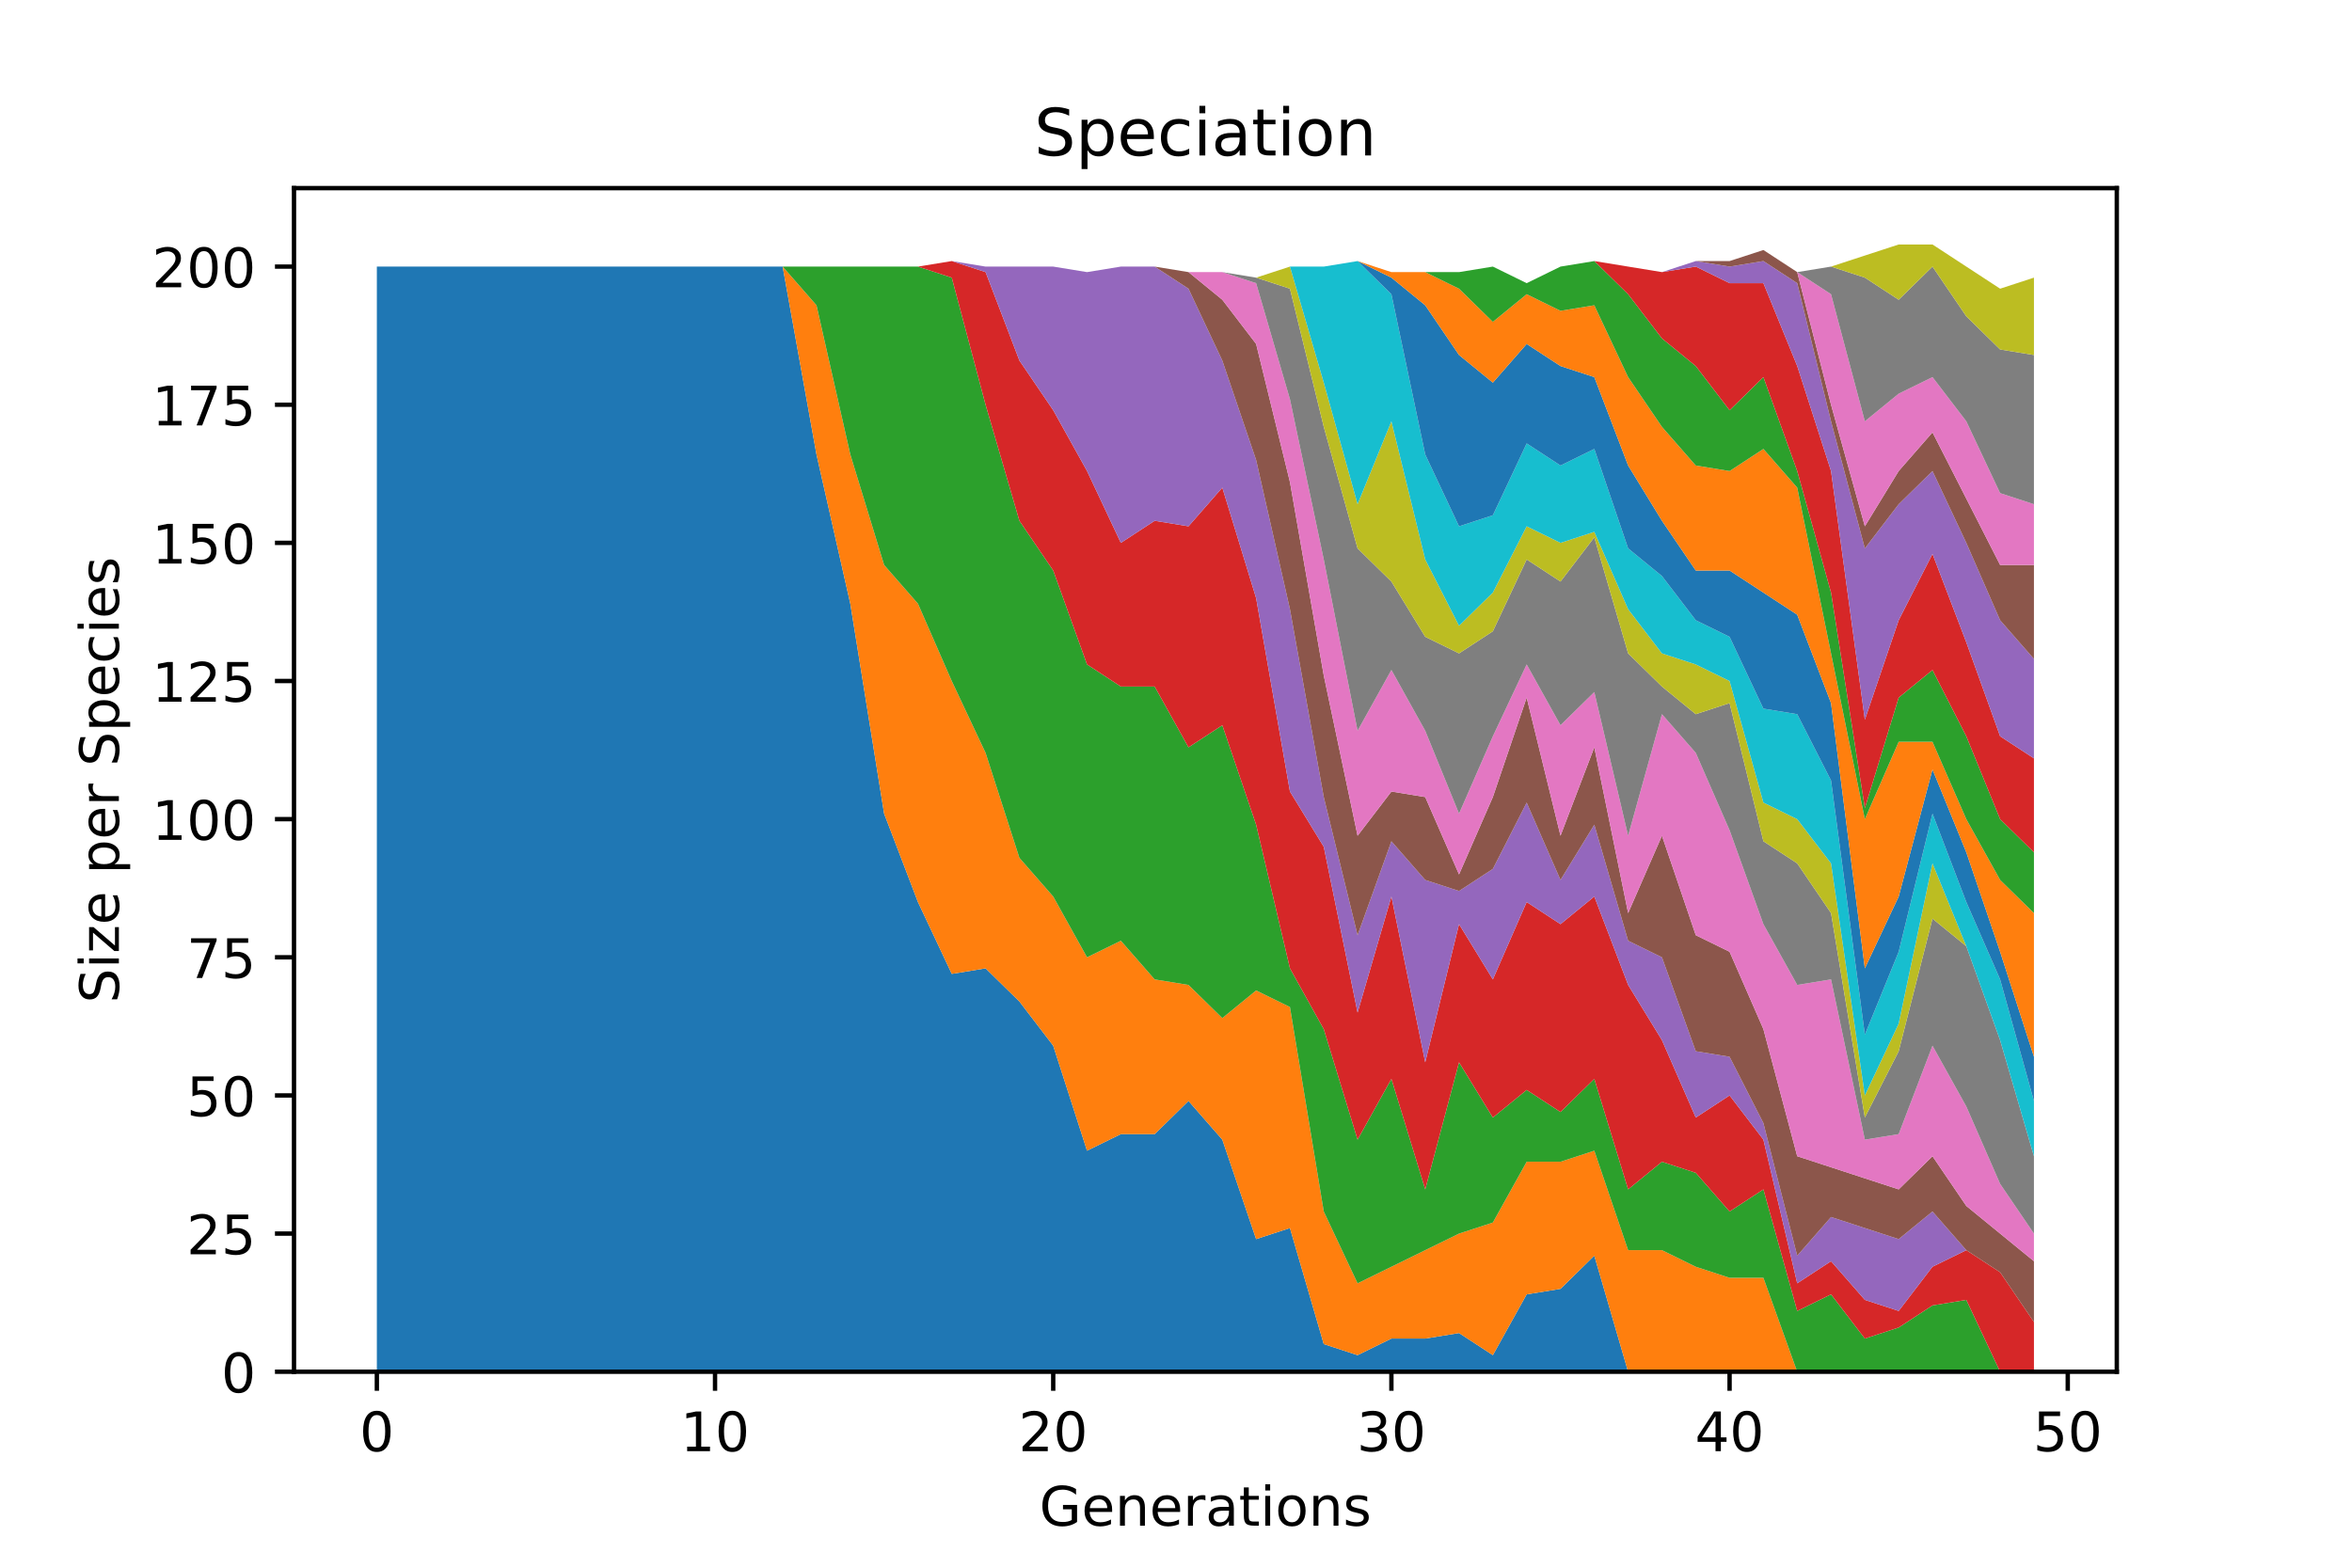 <?xml version="1.0" encoding="utf-8" standalone="no"?>
<!DOCTYPE svg PUBLIC "-//W3C//DTD SVG 1.1//EN"
  "http://www.w3.org/Graphics/SVG/1.1/DTD/svg11.dtd">
<!-- Created with matplotlib (https://matplotlib.org/) -->
<svg height="288pt" version="1.1" viewBox="0 0 432 288" width="432pt" xmlns="http://www.w3.org/2000/svg" xmlns:xlink="http://www.w3.org/1999/xlink">
 <defs>
  <style type="text/css">
*{stroke-linecap:butt;stroke-linejoin:round;}
  </style>
 </defs>
 <g id="figure_1">
  <g id="patch_1">
   <path d="M 0 288 
L 432 288 
L 432 0 
L 0 0 
z
" style="fill:#ffffff;"/>
  </g>
  <g id="axes_1">
   <g id="patch_2">
    <path d="M 54 252 
L 388.8 252 
L 388.8 34.56 
L 54 34.56 
z
" style="fill:#ffffff;"/>
   </g>
   <g id="PolyCollection_1">
    <path clip-path="url(#pe4df9d24e4)" d="M 69.218 48.975 
L 69.218 252 
L 75.43 252 
L 81.641 252 
L 87.853 252 
L 94.064 252 
L 100.276 252 
L 106.487 252 
L 112.699 252 
L 118.91 252 
L 125.122 252 
L 131.333 252 
L 137.545 252 
L 143.756 252 
L 149.968 252 
L 156.179 252 
L 162.391 252 
L 168.602 252 
L 174.814 252 
L 181.025 252 
L 187.237 252 
L 193.448 252 
L 199.66 252 
L 205.871 252 
L 212.083 252 
L 218.294 252 
L 224.506 252 
L 230.717 252 
L 236.929 252 
L 243.14 252 
L 249.352 252 
L 255.563 252 
L 261.775 252 
L 267.986 252 
L 274.198 252 
L 280.409 252 
L 286.621 252 
L 292.832 252 
L 299.044 252 
L 305.255 252 
L 311.467 252 
L 317.678 252 
L 323.89 252 
L 330.101 252 
L 336.313 252 
L 342.524 252 
L 348.736 252 
L 354.947 252 
L 361.159 252 
L 367.37 252 
L 373.582 252 
L 373.582 252 
L 373.582 252 
L 367.37 252 
L 361.159 252 
L 354.947 252 
L 348.736 252 
L 342.524 252 
L 336.313 252 
L 330.101 252 
L 323.89 252 
L 317.678 252 
L 311.467 252 
L 305.255 252 
L 299.044 252 
L 292.832 230.682 
L 286.621 236.773 
L 280.409 237.788 
L 274.198 248.955 
L 267.986 244.894 
L 261.775 245.909 
L 255.563 245.909 
L 249.352 248.955 
L 243.14 246.924 
L 236.929 225.607 
L 230.717 227.637 
L 224.506 209.365 
L 218.294 202.259 
L 212.083 208.35 
L 205.871 208.35 
L 199.66 211.395 
L 193.448 192.108 
L 187.237 183.987 
L 181.025 177.896 
L 174.814 178.911 
L 168.602 165.714 
L 162.391 149.472 
L 156.179 110.897 
L 149.968 83.489 
L 143.756 48.975 
L 137.545 48.975 
L 131.333 48.975 
L 125.122 48.975 
L 118.91 48.975 
L 112.699 48.975 
L 106.487 48.975 
L 100.276 48.975 
L 94.064 48.975 
L 87.853 48.975 
L 81.641 48.975 
L 75.43 48.975 
L 69.218 48.975 
z
" style="fill:#1f77b4;"/>
   </g>
   <g id="PolyCollection_2">
    <path clip-path="url(#pe4df9d24e4)" d="M 69.218 48.975 
L 69.218 48.975 
L 75.43 48.975 
L 81.641 48.975 
L 87.853 48.975 
L 94.064 48.975 
L 100.276 48.975 
L 106.487 48.975 
L 112.699 48.975 
L 118.91 48.975 
L 125.122 48.975 
L 131.333 48.975 
L 137.545 48.975 
L 143.756 48.975 
L 149.968 83.489 
L 156.179 110.897 
L 162.391 149.472 
L 168.602 165.714 
L 174.814 178.911 
L 181.025 177.896 
L 187.237 183.987 
L 193.448 192.108 
L 199.66 211.395 
L 205.871 208.35 
L 212.083 208.35 
L 218.294 202.259 
L 224.506 209.365 
L 230.717 227.637 
L 236.929 225.607 
L 243.14 246.924 
L 249.352 248.955 
L 255.563 245.909 
L 261.775 245.909 
L 267.986 244.894 
L 274.198 248.955 
L 280.409 237.788 
L 286.621 236.773 
L 292.832 230.682 
L 299.044 252 
L 305.255 252 
L 311.467 252 
L 317.678 252 
L 323.89 252 
L 330.101 252 
L 336.313 252 
L 342.524 252 
L 348.736 252 
L 354.947 252 
L 361.159 252 
L 367.37 252 
L 373.582 252 
L 373.582 252 
L 373.582 252 
L 367.37 252 
L 361.159 252 
L 354.947 252 
L 348.736 252 
L 342.524 252 
L 336.313 252 
L 330.101 252 
L 323.89 234.743 
L 317.678 234.743 
L 311.467 232.713 
L 305.255 229.667 
L 299.044 229.667 
L 292.832 211.395 
L 286.621 213.425 
L 280.409 213.425 
L 274.198 224.592 
L 267.986 226.622 
L 261.775 229.667 
L 255.563 232.713 
L 249.352 235.758 
L 243.14 222.561 
L 236.929 185.002 
L 230.717 181.956 
L 224.506 187.032 
L 218.294 180.941 
L 212.083 179.926 
L 205.871 172.82 
L 199.66 175.866 
L 193.448 164.699 
L 187.237 157.593 
L 181.025 138.306 
L 174.814 125.109 
L 168.602 110.897 
L 162.391 103.792 
L 156.179 83.489 
L 149.968 56.081 
L 143.756 48.975 
L 137.545 48.975 
L 131.333 48.975 
L 125.122 48.975 
L 118.91 48.975 
L 112.699 48.975 
L 106.487 48.975 
L 100.276 48.975 
L 94.064 48.975 
L 87.853 48.975 
L 81.641 48.975 
L 75.43 48.975 
L 69.218 48.975 
z
" style="fill:#ff7f0e;"/>
   </g>
   <g id="PolyCollection_3">
    <path clip-path="url(#pe4df9d24e4)" d="M 69.218 48.975 
L 69.218 48.975 
L 75.43 48.975 
L 81.641 48.975 
L 87.853 48.975 
L 94.064 48.975 
L 100.276 48.975 
L 106.487 48.975 
L 112.699 48.975 
L 118.91 48.975 
L 125.122 48.975 
L 131.333 48.975 
L 137.545 48.975 
L 143.756 48.975 
L 149.968 56.081 
L 156.179 83.489 
L 162.391 103.792 
L 168.602 110.897 
L 174.814 125.109 
L 181.025 138.306 
L 187.237 157.593 
L 193.448 164.699 
L 199.66 175.866 
L 205.871 172.82 
L 212.083 179.926 
L 218.294 180.941 
L 224.506 187.032 
L 230.717 181.956 
L 236.929 185.002 
L 243.14 222.561 
L 249.352 235.758 
L 255.563 232.713 
L 261.775 229.667 
L 267.986 226.622 
L 274.198 224.592 
L 280.409 213.425 
L 286.621 213.425 
L 292.832 211.395 
L 299.044 229.667 
L 305.255 229.667 
L 311.467 232.713 
L 317.678 234.743 
L 323.89 234.743 
L 330.101 252 
L 336.313 252 
L 342.524 252 
L 348.736 252 
L 354.947 252 
L 361.159 252 
L 367.37 252 
L 373.582 252 
L 373.582 252 
L 373.582 252 
L 367.37 252 
L 361.159 238.803 
L 354.947 239.818 
L 348.736 243.879 
L 342.524 245.909 
L 336.313 237.788 
L 330.101 240.834 
L 323.89 218.501 
L 317.678 222.561 
L 311.467 215.455 
L 305.255 213.425 
L 299.044 218.501 
L 292.832 198.198 
L 286.621 204.289 
L 280.409 200.229 
L 274.198 205.304 
L 267.986 195.153 
L 261.775 218.501 
L 255.563 198.198 
L 249.352 209.365 
L 243.14 189.062 
L 236.929 177.896 
L 230.717 151.503 
L 224.506 133.23 
L 218.294 137.291 
L 212.083 126.124 
L 205.871 126.124 
L 199.66 122.064 
L 193.448 104.807 
L 187.237 95.671 
L 181.025 74.353 
L 174.814 51.005 
L 168.602 48.975 
L 162.391 48.975 
L 156.179 48.975 
L 149.968 48.975 
L 143.756 48.975 
L 137.545 48.975 
L 131.333 48.975 
L 125.122 48.975 
L 118.91 48.975 
L 112.699 48.975 
L 106.487 48.975 
L 100.276 48.975 
L 94.064 48.975 
L 87.853 48.975 
L 81.641 48.975 
L 75.43 48.975 
L 69.218 48.975 
z
" style="fill:#2ca02c;"/>
   </g>
   <g id="PolyCollection_4">
    <path clip-path="url(#pe4df9d24e4)" d="M 69.218 48.975 
L 69.218 48.975 
L 75.43 48.975 
L 81.641 48.975 
L 87.853 48.975 
L 94.064 48.975 
L 100.276 48.975 
L 106.487 48.975 
L 112.699 48.975 
L 118.91 48.975 
L 125.122 48.975 
L 131.333 48.975 
L 137.545 48.975 
L 143.756 48.975 
L 149.968 48.975 
L 156.179 48.975 
L 162.391 48.975 
L 168.602 48.975 
L 174.814 51.005 
L 181.025 74.353 
L 187.237 95.671 
L 193.448 104.807 
L 199.66 122.064 
L 205.871 126.124 
L 212.083 126.124 
L 218.294 137.291 
L 224.506 133.23 
L 230.717 151.503 
L 236.929 177.896 
L 243.14 189.062 
L 249.352 209.365 
L 255.563 198.198 
L 261.775 218.501 
L 267.986 195.153 
L 274.198 205.304 
L 280.409 200.229 
L 286.621 204.289 
L 292.832 198.198 
L 299.044 218.501 
L 305.255 213.425 
L 311.467 215.455 
L 317.678 222.561 
L 323.89 218.501 
L 330.101 240.834 
L 336.313 237.788 
L 342.524 245.909 
L 348.736 243.879 
L 354.947 239.818 
L 361.159 238.803 
L 367.37 252 
L 373.582 252 
L 373.582 242.864 
L 373.582 242.864 
L 367.37 233.728 
L 361.159 229.667 
L 354.947 232.713 
L 348.736 240.834 
L 342.524 238.803 
L 336.313 231.697 
L 330.101 235.758 
L 323.89 209.365 
L 317.678 201.244 
L 311.467 205.304 
L 305.255 191.092 
L 299.044 180.941 
L 292.832 164.699 
L 286.621 169.775 
L 280.409 165.714 
L 274.198 179.926 
L 267.986 169.775 
L 261.775 195.153 
L 255.563 164.699 
L 249.352 186.017 
L 243.14 155.563 
L 236.929 145.412 
L 230.717 109.882 
L 224.506 89.58 
L 218.294 96.686 
L 212.083 95.671 
L 205.871 99.731 
L 199.66 86.534 
L 193.448 75.368 
L 187.237 66.232 
L 181.025 49.99 
L 174.814 47.96 
L 168.602 48.975 
L 162.391 48.975 
L 156.179 48.975 
L 149.968 48.975 
L 143.756 48.975 
L 137.545 48.975 
L 131.333 48.975 
L 125.122 48.975 
L 118.91 48.975 
L 112.699 48.975 
L 106.487 48.975 
L 100.276 48.975 
L 94.064 48.975 
L 87.853 48.975 
L 81.641 48.975 
L 75.43 48.975 
L 69.218 48.975 
z
" style="fill:#d62728;"/>
   </g>
   <g id="PolyCollection_5">
    <path clip-path="url(#pe4df9d24e4)" d="M 69.218 48.975 
L 69.218 48.975 
L 75.43 48.975 
L 81.641 48.975 
L 87.853 48.975 
L 94.064 48.975 
L 100.276 48.975 
L 106.487 48.975 
L 112.699 48.975 
L 118.91 48.975 
L 125.122 48.975 
L 131.333 48.975 
L 137.545 48.975 
L 143.756 48.975 
L 149.968 48.975 
L 156.179 48.975 
L 162.391 48.975 
L 168.602 48.975 
L 174.814 47.96 
L 181.025 49.99 
L 187.237 66.232 
L 193.448 75.368 
L 199.66 86.534 
L 205.871 99.731 
L 212.083 95.671 
L 218.294 96.686 
L 224.506 89.58 
L 230.717 109.882 
L 236.929 145.412 
L 243.14 155.563 
L 249.352 186.017 
L 255.563 164.699 
L 261.775 195.153 
L 267.986 169.775 
L 274.198 179.926 
L 280.409 165.714 
L 286.621 169.775 
L 292.832 164.699 
L 299.044 180.941 
L 305.255 191.092 
L 311.467 205.304 
L 317.678 201.244 
L 323.89 209.365 
L 330.101 235.758 
L 336.313 231.697 
L 342.524 238.803 
L 348.736 240.834 
L 354.947 232.713 
L 361.159 229.667 
L 367.37 233.728 
L 373.582 242.864 
L 373.582 242.864 
L 373.582 242.864 
L 367.37 233.728 
L 361.159 229.667 
L 354.947 222.561 
L 348.736 227.637 
L 342.524 225.607 
L 336.313 223.576 
L 330.101 230.682 
L 323.89 206.319 
L 317.678 194.138 
L 311.467 193.123 
L 305.255 175.866 
L 299.044 172.82 
L 292.832 151.503 
L 286.621 161.654 
L 280.409 147.442 
L 274.198 159.624 
L 267.986 163.684 
L 261.775 161.654 
L 255.563 154.548 
L 249.352 171.805 
L 243.14 146.427 
L 236.929 111.913 
L 230.717 84.504 
L 224.506 66.232 
L 218.294 53.035 
L 212.083 48.975 
L 205.871 48.975 
L 199.66 49.99 
L 193.448 48.975 
L 187.237 48.975 
L 181.025 48.975 
L 174.814 47.96 
L 168.602 48.975 
L 162.391 48.975 
L 156.179 48.975 
L 149.968 48.975 
L 143.756 48.975 
L 137.545 48.975 
L 131.333 48.975 
L 125.122 48.975 
L 118.91 48.975 
L 112.699 48.975 
L 106.487 48.975 
L 100.276 48.975 
L 94.064 48.975 
L 87.853 48.975 
L 81.641 48.975 
L 75.43 48.975 
L 69.218 48.975 
z
" style="fill:#9467bd;"/>
   </g>
   <g id="PolyCollection_6">
    <path clip-path="url(#pe4df9d24e4)" d="M 69.218 48.975 
L 69.218 48.975 
L 75.43 48.975 
L 81.641 48.975 
L 87.853 48.975 
L 94.064 48.975 
L 100.276 48.975 
L 106.487 48.975 
L 112.699 48.975 
L 118.91 48.975 
L 125.122 48.975 
L 131.333 48.975 
L 137.545 48.975 
L 143.756 48.975 
L 149.968 48.975 
L 156.179 48.975 
L 162.391 48.975 
L 168.602 48.975 
L 174.814 47.96 
L 181.025 48.975 
L 187.237 48.975 
L 193.448 48.975 
L 199.66 49.99 
L 205.871 48.975 
L 212.083 48.975 
L 218.294 53.035 
L 224.506 66.232 
L 230.717 84.504 
L 236.929 111.913 
L 243.14 146.427 
L 249.352 171.805 
L 255.563 154.548 
L 261.775 161.654 
L 267.986 163.684 
L 274.198 159.624 
L 280.409 147.442 
L 286.621 161.654 
L 292.832 151.503 
L 299.044 172.82 
L 305.255 175.866 
L 311.467 193.123 
L 317.678 194.138 
L 323.89 206.319 
L 330.101 230.682 
L 336.313 223.576 
L 342.524 225.607 
L 348.736 227.637 
L 354.947 222.561 
L 361.159 229.667 
L 367.37 233.728 
L 373.582 242.864 
L 373.582 231.697 
L 373.582 231.697 
L 367.37 226.622 
L 361.159 221.546 
L 354.947 212.41 
L 348.736 218.501 
L 342.524 216.471 
L 336.313 214.44 
L 330.101 212.41 
L 323.89 189.062 
L 317.678 174.85 
L 311.467 171.805 
L 305.255 153.533 
L 299.044 167.745 
L 292.832 137.291 
L 286.621 153.533 
L 280.409 128.155 
L 274.198 146.427 
L 267.986 160.639 
L 261.775 146.427 
L 255.563 145.412 
L 249.352 153.533 
L 243.14 124.094 
L 236.929 88.565 
L 230.717 63.187 
L 224.506 55.066 
L 218.294 49.99 
L 212.083 48.975 
L 205.871 48.975 
L 199.66 49.99 
L 193.448 48.975 
L 187.237 48.975 
L 181.025 48.975 
L 174.814 47.96 
L 168.602 48.975 
L 162.391 48.975 
L 156.179 48.975 
L 149.968 48.975 
L 143.756 48.975 
L 137.545 48.975 
L 131.333 48.975 
L 125.122 48.975 
L 118.91 48.975 
L 112.699 48.975 
L 106.487 48.975 
L 100.276 48.975 
L 94.064 48.975 
L 87.853 48.975 
L 81.641 48.975 
L 75.43 48.975 
L 69.218 48.975 
z
" style="fill:#8c564b;"/>
   </g>
   <g id="PolyCollection_7">
    <path clip-path="url(#pe4df9d24e4)" d="M 69.218 48.975 
L 69.218 48.975 
L 75.43 48.975 
L 81.641 48.975 
L 87.853 48.975 
L 94.064 48.975 
L 100.276 48.975 
L 106.487 48.975 
L 112.699 48.975 
L 118.91 48.975 
L 125.122 48.975 
L 131.333 48.975 
L 137.545 48.975 
L 143.756 48.975 
L 149.968 48.975 
L 156.179 48.975 
L 162.391 48.975 
L 168.602 48.975 
L 174.814 47.96 
L 181.025 48.975 
L 187.237 48.975 
L 193.448 48.975 
L 199.66 49.99 
L 205.871 48.975 
L 212.083 48.975 
L 218.294 49.99 
L 224.506 55.066 
L 230.717 63.187 
L 236.929 88.565 
L 243.14 124.094 
L 249.352 153.533 
L 255.563 145.412 
L 261.775 146.427 
L 267.986 160.639 
L 274.198 146.427 
L 280.409 128.155 
L 286.621 153.533 
L 292.832 137.291 
L 299.044 167.745 
L 305.255 153.533 
L 311.467 171.805 
L 317.678 174.85 
L 323.89 189.062 
L 330.101 212.41 
L 336.313 214.44 
L 342.524 216.471 
L 348.736 218.501 
L 354.947 212.41 
L 361.159 221.546 
L 367.37 226.622 
L 373.582 231.697 
L 373.582 226.622 
L 373.582 226.622 
L 367.37 217.486 
L 361.159 203.274 
L 354.947 192.108 
L 348.736 208.35 
L 342.524 209.365 
L 336.313 179.926 
L 330.101 180.941 
L 323.89 169.775 
L 317.678 152.518 
L 311.467 138.306 
L 305.255 131.2 
L 299.044 153.533 
L 292.832 127.139 
L 286.621 133.23 
L 280.409 122.064 
L 274.198 135.261 
L 267.986 149.472 
L 261.775 134.245 
L 255.563 123.079 
L 249.352 134.245 
L 243.14 102.776 
L 236.929 73.338 
L 230.717 52.02 
L 224.506 49.99 
L 218.294 49.99 
L 212.083 48.975 
L 205.871 48.975 
L 199.66 49.99 
L 193.448 48.975 
L 187.237 48.975 
L 181.025 48.975 
L 174.814 47.96 
L 168.602 48.975 
L 162.391 48.975 
L 156.179 48.975 
L 149.968 48.975 
L 143.756 48.975 
L 137.545 48.975 
L 131.333 48.975 
L 125.122 48.975 
L 118.91 48.975 
L 112.699 48.975 
L 106.487 48.975 
L 100.276 48.975 
L 94.064 48.975 
L 87.853 48.975 
L 81.641 48.975 
L 75.43 48.975 
L 69.218 48.975 
z
" style="fill:#e377c2;"/>
   </g>
   <g id="PolyCollection_8">
    <path clip-path="url(#pe4df9d24e4)" d="M 69.218 48.975 
L 69.218 48.975 
L 75.43 48.975 
L 81.641 48.975 
L 87.853 48.975 
L 94.064 48.975 
L 100.276 48.975 
L 106.487 48.975 
L 112.699 48.975 
L 118.91 48.975 
L 125.122 48.975 
L 131.333 48.975 
L 137.545 48.975 
L 143.756 48.975 
L 149.968 48.975 
L 156.179 48.975 
L 162.391 48.975 
L 168.602 48.975 
L 174.814 47.96 
L 181.025 48.975 
L 187.237 48.975 
L 193.448 48.975 
L 199.66 49.99 
L 205.871 48.975 
L 212.083 48.975 
L 218.294 49.99 
L 224.506 49.99 
L 230.717 52.02 
L 236.929 73.338 
L 243.14 102.776 
L 249.352 134.245 
L 255.563 123.079 
L 261.775 134.245 
L 267.986 149.472 
L 274.198 135.261 
L 280.409 122.064 
L 286.621 133.23 
L 292.832 127.139 
L 299.044 153.533 
L 305.255 131.2 
L 311.467 138.306 
L 317.678 152.518 
L 323.89 169.775 
L 330.101 180.941 
L 336.313 179.926 
L 342.524 209.365 
L 348.736 208.35 
L 354.947 192.108 
L 361.159 203.274 
L 367.37 217.486 
L 373.582 226.622 
L 373.582 212.41 
L 373.582 212.41 
L 367.37 191.092 
L 361.159 173.835 
L 354.947 168.76 
L 348.736 193.123 
L 342.524 205.304 
L 336.313 167.745 
L 330.101 158.608 
L 323.89 154.548 
L 317.678 129.17 
L 311.467 131.2 
L 305.255 126.124 
L 299.044 120.034 
L 292.832 98.716 
L 286.621 106.837 
L 280.409 102.776 
L 274.198 115.973 
L 267.986 120.034 
L 261.775 116.988 
L 255.563 106.837 
L 249.352 100.746 
L 243.14 78.413 
L 236.929 53.035 
L 230.717 51.005 
L 224.506 49.99 
L 218.294 49.99 
L 212.083 48.975 
L 205.871 48.975 
L 199.66 49.99 
L 193.448 48.975 
L 187.237 48.975 
L 181.025 48.975 
L 174.814 47.96 
L 168.602 48.975 
L 162.391 48.975 
L 156.179 48.975 
L 149.968 48.975 
L 143.756 48.975 
L 137.545 48.975 
L 131.333 48.975 
L 125.122 48.975 
L 118.91 48.975 
L 112.699 48.975 
L 106.487 48.975 
L 100.276 48.975 
L 94.064 48.975 
L 87.853 48.975 
L 81.641 48.975 
L 75.43 48.975 
L 69.218 48.975 
z
" style="fill:#7f7f7f;"/>
   </g>
   <g id="PolyCollection_9">
    <path clip-path="url(#pe4df9d24e4)" d="M 69.218 48.975 
L 69.218 48.975 
L 75.43 48.975 
L 81.641 48.975 
L 87.853 48.975 
L 94.064 48.975 
L 100.276 48.975 
L 106.487 48.975 
L 112.699 48.975 
L 118.91 48.975 
L 125.122 48.975 
L 131.333 48.975 
L 137.545 48.975 
L 143.756 48.975 
L 149.968 48.975 
L 156.179 48.975 
L 162.391 48.975 
L 168.602 48.975 
L 174.814 47.96 
L 181.025 48.975 
L 187.237 48.975 
L 193.448 48.975 
L 199.66 49.99 
L 205.871 48.975 
L 212.083 48.975 
L 218.294 49.99 
L 224.506 49.99 
L 230.717 51.005 
L 236.929 53.035 
L 243.14 78.413 
L 249.352 100.746 
L 255.563 106.837 
L 261.775 116.988 
L 267.986 120.034 
L 274.198 115.973 
L 280.409 102.776 
L 286.621 106.837 
L 292.832 98.716 
L 299.044 120.034 
L 305.255 126.124 
L 311.467 131.2 
L 317.678 129.17 
L 323.89 154.548 
L 330.101 158.608 
L 336.313 167.745 
L 342.524 205.304 
L 348.736 193.123 
L 354.947 168.76 
L 361.159 173.835 
L 367.37 191.092 
L 373.582 212.41 
L 373.582 212.41 
L 373.582 212.41 
L 367.37 191.092 
L 361.159 173.835 
L 354.947 158.608 
L 348.736 188.047 
L 342.524 201.244 
L 336.313 158.608 
L 330.101 150.487 
L 323.89 147.442 
L 317.678 125.109 
L 311.467 122.064 
L 305.255 120.034 
L 299.044 111.913 
L 292.832 97.701 
L 286.621 99.731 
L 280.409 96.686 
L 274.198 108.867 
L 267.986 114.958 
L 261.775 102.776 
L 255.563 77.398 
L 249.352 92.625 
L 243.14 70.292 
L 236.929 48.975 
L 230.717 51.005 
L 224.506 49.99 
L 218.294 49.99 
L 212.083 48.975 
L 205.871 48.975 
L 199.66 49.99 
L 193.448 48.975 
L 187.237 48.975 
L 181.025 48.975 
L 174.814 47.96 
L 168.602 48.975 
L 162.391 48.975 
L 156.179 48.975 
L 149.968 48.975 
L 143.756 48.975 
L 137.545 48.975 
L 131.333 48.975 
L 125.122 48.975 
L 118.91 48.975 
L 112.699 48.975 
L 106.487 48.975 
L 100.276 48.975 
L 94.064 48.975 
L 87.853 48.975 
L 81.641 48.975 
L 75.43 48.975 
L 69.218 48.975 
z
" style="fill:#bcbd22;"/>
   </g>
   <g id="PolyCollection_10">
    <path clip-path="url(#pe4df9d24e4)" d="M 69.218 48.975 
L 69.218 48.975 
L 75.43 48.975 
L 81.641 48.975 
L 87.853 48.975 
L 94.064 48.975 
L 100.276 48.975 
L 106.487 48.975 
L 112.699 48.975 
L 118.91 48.975 
L 125.122 48.975 
L 131.333 48.975 
L 137.545 48.975 
L 143.756 48.975 
L 149.968 48.975 
L 156.179 48.975 
L 162.391 48.975 
L 168.602 48.975 
L 174.814 47.96 
L 181.025 48.975 
L 187.237 48.975 
L 193.448 48.975 
L 199.66 49.99 
L 205.871 48.975 
L 212.083 48.975 
L 218.294 49.99 
L 224.506 49.99 
L 230.717 51.005 
L 236.929 48.975 
L 243.14 70.292 
L 249.352 92.625 
L 255.563 77.398 
L 261.775 102.776 
L 267.986 114.958 
L 274.198 108.867 
L 280.409 96.686 
L 286.621 99.731 
L 292.832 97.701 
L 299.044 111.913 
L 305.255 120.034 
L 311.467 122.064 
L 317.678 125.109 
L 323.89 147.442 
L 330.101 150.487 
L 336.313 158.608 
L 342.524 201.244 
L 348.736 188.047 
L 354.947 158.608 
L 361.159 173.835 
L 367.37 191.092 
L 373.582 212.41 
L 373.582 202.259 
L 373.582 202.259 
L 367.37 179.926 
L 361.159 165.714 
L 354.947 149.472 
L 348.736 174.85 
L 342.524 190.077 
L 336.313 143.382 
L 330.101 131.2 
L 323.89 130.185 
L 317.678 116.988 
L 311.467 113.943 
L 305.255 105.822 
L 299.044 100.746 
L 292.832 82.474 
L 286.621 85.519 
L 280.409 81.459 
L 274.198 94.655 
L 267.986 96.686 
L 261.775 83.489 
L 255.563 54.05 
L 249.352 47.96 
L 243.14 48.975 
L 236.929 48.975 
L 230.717 51.005 
L 224.506 49.99 
L 218.294 49.99 
L 212.083 48.975 
L 205.871 48.975 
L 199.66 49.99 
L 193.448 48.975 
L 187.237 48.975 
L 181.025 48.975 
L 174.814 47.96 
L 168.602 48.975 
L 162.391 48.975 
L 156.179 48.975 
L 149.968 48.975 
L 143.756 48.975 
L 137.545 48.975 
L 131.333 48.975 
L 125.122 48.975 
L 118.91 48.975 
L 112.699 48.975 
L 106.487 48.975 
L 100.276 48.975 
L 94.064 48.975 
L 87.853 48.975 
L 81.641 48.975 
L 75.43 48.975 
L 69.218 48.975 
z
" style="fill:#17becf;"/>
   </g>
   <g id="PolyCollection_11">
    <path clip-path="url(#pe4df9d24e4)" d="M 69.218 48.975 
L 69.218 48.975 
L 75.43 48.975 
L 81.641 48.975 
L 87.853 48.975 
L 94.064 48.975 
L 100.276 48.975 
L 106.487 48.975 
L 112.699 48.975 
L 118.91 48.975 
L 125.122 48.975 
L 131.333 48.975 
L 137.545 48.975 
L 143.756 48.975 
L 149.968 48.975 
L 156.179 48.975 
L 162.391 48.975 
L 168.602 48.975 
L 174.814 47.96 
L 181.025 48.975 
L 187.237 48.975 
L 193.448 48.975 
L 199.66 49.99 
L 205.871 48.975 
L 212.083 48.975 
L 218.294 49.99 
L 224.506 49.99 
L 230.717 51.005 
L 236.929 48.975 
L 243.14 48.975 
L 249.352 47.96 
L 255.563 54.05 
L 261.775 83.489 
L 267.986 96.686 
L 274.198 94.655 
L 280.409 81.459 
L 286.621 85.519 
L 292.832 82.474 
L 299.044 100.746 
L 305.255 105.822 
L 311.467 113.943 
L 317.678 116.988 
L 323.89 130.185 
L 330.101 131.2 
L 336.313 143.382 
L 342.524 190.077 
L 348.736 174.85 
L 354.947 149.472 
L 361.159 165.714 
L 367.37 179.926 
L 373.582 202.259 
L 373.582 194.138 
L 373.582 194.138 
L 367.37 174.85 
L 361.159 156.578 
L 354.947 141.351 
L 348.736 164.699 
L 342.524 177.896 
L 336.313 129.17 
L 330.101 112.928 
L 323.89 108.867 
L 317.678 104.807 
L 311.467 104.807 
L 305.255 95.671 
L 299.044 85.519 
L 292.832 69.277 
L 286.621 67.247 
L 280.409 63.187 
L 274.198 70.292 
L 267.986 65.217 
L 261.775 56.081 
L 255.563 51.005 
L 249.352 47.96 
L 243.14 48.975 
L 236.929 48.975 
L 230.717 51.005 
L 224.506 49.99 
L 218.294 49.99 
L 212.083 48.975 
L 205.871 48.975 
L 199.66 49.99 
L 193.448 48.975 
L 187.237 48.975 
L 181.025 48.975 
L 174.814 47.96 
L 168.602 48.975 
L 162.391 48.975 
L 156.179 48.975 
L 149.968 48.975 
L 143.756 48.975 
L 137.545 48.975 
L 131.333 48.975 
L 125.122 48.975 
L 118.91 48.975 
L 112.699 48.975 
L 106.487 48.975 
L 100.276 48.975 
L 94.064 48.975 
L 87.853 48.975 
L 81.641 48.975 
L 75.43 48.975 
L 69.218 48.975 
z
" style="fill:#1f77b4;"/>
   </g>
   <g id="PolyCollection_12">
    <path clip-path="url(#pe4df9d24e4)" d="M 69.218 48.975 
L 69.218 48.975 
L 75.43 48.975 
L 81.641 48.975 
L 87.853 48.975 
L 94.064 48.975 
L 100.276 48.975 
L 106.487 48.975 
L 112.699 48.975 
L 118.91 48.975 
L 125.122 48.975 
L 131.333 48.975 
L 137.545 48.975 
L 143.756 48.975 
L 149.968 48.975 
L 156.179 48.975 
L 162.391 48.975 
L 168.602 48.975 
L 174.814 47.96 
L 181.025 48.975 
L 187.237 48.975 
L 193.448 48.975 
L 199.66 49.99 
L 205.871 48.975 
L 212.083 48.975 
L 218.294 49.99 
L 224.506 49.99 
L 230.717 51.005 
L 236.929 48.975 
L 243.14 48.975 
L 249.352 47.96 
L 255.563 51.005 
L 261.775 56.081 
L 267.986 65.217 
L 274.198 70.292 
L 280.409 63.187 
L 286.621 67.247 
L 292.832 69.277 
L 299.044 85.519 
L 305.255 95.671 
L 311.467 104.807 
L 317.678 104.807 
L 323.89 108.867 
L 330.101 112.928 
L 336.313 129.17 
L 342.524 177.896 
L 348.736 164.699 
L 354.947 141.351 
L 361.159 156.578 
L 367.37 174.85 
L 373.582 194.138 
L 373.582 167.745 
L 373.582 167.745 
L 367.37 161.654 
L 361.159 150.487 
L 354.947 136.276 
L 348.736 136.276 
L 342.524 150.487 
L 336.313 120.034 
L 330.101 89.58 
L 323.89 82.474 
L 317.678 86.534 
L 311.467 85.519 
L 305.255 78.413 
L 299.044 69.277 
L 292.832 56.081 
L 286.621 57.096 
L 280.409 54.05 
L 274.198 59.126 
L 267.986 53.035 
L 261.775 49.99 
L 255.563 49.99 
L 249.352 47.96 
L 243.14 48.975 
L 236.929 48.975 
L 230.717 51.005 
L 224.506 49.99 
L 218.294 49.99 
L 212.083 48.975 
L 205.871 48.975 
L 199.66 49.99 
L 193.448 48.975 
L 187.237 48.975 
L 181.025 48.975 
L 174.814 47.96 
L 168.602 48.975 
L 162.391 48.975 
L 156.179 48.975 
L 149.968 48.975 
L 143.756 48.975 
L 137.545 48.975 
L 131.333 48.975 
L 125.122 48.975 
L 118.91 48.975 
L 112.699 48.975 
L 106.487 48.975 
L 100.276 48.975 
L 94.064 48.975 
L 87.853 48.975 
L 81.641 48.975 
L 75.43 48.975 
L 69.218 48.975 
z
" style="fill:#ff7f0e;"/>
   </g>
   <g id="PolyCollection_13">
    <path clip-path="url(#pe4df9d24e4)" d="M 69.218 48.975 
L 69.218 48.975 
L 75.43 48.975 
L 81.641 48.975 
L 87.853 48.975 
L 94.064 48.975 
L 100.276 48.975 
L 106.487 48.975 
L 112.699 48.975 
L 118.91 48.975 
L 125.122 48.975 
L 131.333 48.975 
L 137.545 48.975 
L 143.756 48.975 
L 149.968 48.975 
L 156.179 48.975 
L 162.391 48.975 
L 168.602 48.975 
L 174.814 47.96 
L 181.025 48.975 
L 187.237 48.975 
L 193.448 48.975 
L 199.66 49.99 
L 205.871 48.975 
L 212.083 48.975 
L 218.294 49.99 
L 224.506 49.99 
L 230.717 51.005 
L 236.929 48.975 
L 243.14 48.975 
L 249.352 47.96 
L 255.563 49.99 
L 261.775 49.99 
L 267.986 53.035 
L 274.198 59.126 
L 280.409 54.05 
L 286.621 57.096 
L 292.832 56.081 
L 299.044 69.277 
L 305.255 78.413 
L 311.467 85.519 
L 317.678 86.534 
L 323.89 82.474 
L 330.101 89.58 
L 336.313 120.034 
L 342.524 150.487 
L 348.736 136.276 
L 354.947 136.276 
L 361.159 150.487 
L 367.37 161.654 
L 373.582 167.745 
L 373.582 156.578 
L 373.582 156.578 
L 367.37 150.487 
L 361.159 135.261 
L 354.947 123.079 
L 348.736 128.155 
L 342.524 148.457 
L 336.313 108.867 
L 330.101 86.534 
L 323.89 69.277 
L 317.678 75.368 
L 311.467 67.247 
L 305.255 62.171 
L 299.044 54.05 
L 292.832 47.96 
L 286.621 48.975 
L 280.409 52.02 
L 274.198 48.975 
L 267.986 49.99 
L 261.775 49.99 
L 255.563 49.99 
L 249.352 47.96 
L 243.14 48.975 
L 236.929 48.975 
L 230.717 51.005 
L 224.506 49.99 
L 218.294 49.99 
L 212.083 48.975 
L 205.871 48.975 
L 199.66 49.99 
L 193.448 48.975 
L 187.237 48.975 
L 181.025 48.975 
L 174.814 47.96 
L 168.602 48.975 
L 162.391 48.975 
L 156.179 48.975 
L 149.968 48.975 
L 143.756 48.975 
L 137.545 48.975 
L 131.333 48.975 
L 125.122 48.975 
L 118.91 48.975 
L 112.699 48.975 
L 106.487 48.975 
L 100.276 48.975 
L 94.064 48.975 
L 87.853 48.975 
L 81.641 48.975 
L 75.43 48.975 
L 69.218 48.975 
z
" style="fill:#2ca02c;"/>
   </g>
   <g id="PolyCollection_14">
    <path clip-path="url(#pe4df9d24e4)" d="M 69.218 48.975 
L 69.218 48.975 
L 75.43 48.975 
L 81.641 48.975 
L 87.853 48.975 
L 94.064 48.975 
L 100.276 48.975 
L 106.487 48.975 
L 112.699 48.975 
L 118.91 48.975 
L 125.122 48.975 
L 131.333 48.975 
L 137.545 48.975 
L 143.756 48.975 
L 149.968 48.975 
L 156.179 48.975 
L 162.391 48.975 
L 168.602 48.975 
L 174.814 47.96 
L 181.025 48.975 
L 187.237 48.975 
L 193.448 48.975 
L 199.66 49.99 
L 205.871 48.975 
L 212.083 48.975 
L 218.294 49.99 
L 224.506 49.99 
L 230.717 51.005 
L 236.929 48.975 
L 243.14 48.975 
L 249.352 47.96 
L 255.563 49.99 
L 261.775 49.99 
L 267.986 49.99 
L 274.198 48.975 
L 280.409 52.02 
L 286.621 48.975 
L 292.832 47.96 
L 299.044 54.05 
L 305.255 62.171 
L 311.467 67.247 
L 317.678 75.368 
L 323.89 69.277 
L 330.101 86.534 
L 336.313 108.867 
L 342.524 148.457 
L 348.736 128.155 
L 354.947 123.079 
L 361.159 135.261 
L 367.37 150.487 
L 373.582 156.578 
L 373.582 139.321 
L 373.582 139.321 
L 367.37 135.261 
L 361.159 118.003 
L 354.947 101.761 
L 348.736 113.943 
L 342.524 132.215 
L 336.313 86.534 
L 330.101 67.247 
L 323.89 52.02 
L 317.678 52.02 
L 311.467 48.975 
L 305.255 49.99 
L 299.044 48.975 
L 292.832 47.96 
L 286.621 48.975 
L 280.409 52.02 
L 274.198 48.975 
L 267.986 49.99 
L 261.775 49.99 
L 255.563 49.99 
L 249.352 47.96 
L 243.14 48.975 
L 236.929 48.975 
L 230.717 51.005 
L 224.506 49.99 
L 218.294 49.99 
L 212.083 48.975 
L 205.871 48.975 
L 199.66 49.99 
L 193.448 48.975 
L 187.237 48.975 
L 181.025 48.975 
L 174.814 47.96 
L 168.602 48.975 
L 162.391 48.975 
L 156.179 48.975 
L 149.968 48.975 
L 143.756 48.975 
L 137.545 48.975 
L 131.333 48.975 
L 125.122 48.975 
L 118.91 48.975 
L 112.699 48.975 
L 106.487 48.975 
L 100.276 48.975 
L 94.064 48.975 
L 87.853 48.975 
L 81.641 48.975 
L 75.43 48.975 
L 69.218 48.975 
z
" style="fill:#d62728;"/>
   </g>
   <g id="PolyCollection_15">
    <path clip-path="url(#pe4df9d24e4)" d="M 69.218 48.975 
L 69.218 48.975 
L 75.43 48.975 
L 81.641 48.975 
L 87.853 48.975 
L 94.064 48.975 
L 100.276 48.975 
L 106.487 48.975 
L 112.699 48.975 
L 118.91 48.975 
L 125.122 48.975 
L 131.333 48.975 
L 137.545 48.975 
L 143.756 48.975 
L 149.968 48.975 
L 156.179 48.975 
L 162.391 48.975 
L 168.602 48.975 
L 174.814 47.96 
L 181.025 48.975 
L 187.237 48.975 
L 193.448 48.975 
L 199.66 49.99 
L 205.871 48.975 
L 212.083 48.975 
L 218.294 49.99 
L 224.506 49.99 
L 230.717 51.005 
L 236.929 48.975 
L 243.14 48.975 
L 249.352 47.96 
L 255.563 49.99 
L 261.775 49.99 
L 267.986 49.99 
L 274.198 48.975 
L 280.409 52.02 
L 286.621 48.975 
L 292.832 47.96 
L 299.044 48.975 
L 305.255 49.99 
L 311.467 48.975 
L 317.678 52.02 
L 323.89 52.02 
L 330.101 67.247 
L 336.313 86.534 
L 342.524 132.215 
L 348.736 113.943 
L 354.947 101.761 
L 361.159 118.003 
L 367.37 135.261 
L 373.582 139.321 
L 373.582 121.049 
L 373.582 121.049 
L 367.37 113.943 
L 361.159 99.731 
L 354.947 86.534 
L 348.736 92.625 
L 342.524 100.746 
L 336.313 77.398 
L 330.101 52.02 
L 323.89 47.96 
L 317.678 48.975 
L 311.467 47.96 
L 305.255 49.99 
L 299.044 48.975 
L 292.832 47.96 
L 286.621 48.975 
L 280.409 52.02 
L 274.198 48.975 
L 267.986 49.99 
L 261.775 49.99 
L 255.563 49.99 
L 249.352 47.96 
L 243.14 48.975 
L 236.929 48.975 
L 230.717 51.005 
L 224.506 49.99 
L 218.294 49.99 
L 212.083 48.975 
L 205.871 48.975 
L 199.66 49.99 
L 193.448 48.975 
L 187.237 48.975 
L 181.025 48.975 
L 174.814 47.96 
L 168.602 48.975 
L 162.391 48.975 
L 156.179 48.975 
L 149.968 48.975 
L 143.756 48.975 
L 137.545 48.975 
L 131.333 48.975 
L 125.122 48.975 
L 118.91 48.975 
L 112.699 48.975 
L 106.487 48.975 
L 100.276 48.975 
L 94.064 48.975 
L 87.853 48.975 
L 81.641 48.975 
L 75.43 48.975 
L 69.218 48.975 
z
" style="fill:#9467bd;"/>
   </g>
   <g id="PolyCollection_16">
    <path clip-path="url(#pe4df9d24e4)" d="M 69.218 48.975 
L 69.218 48.975 
L 75.43 48.975 
L 81.641 48.975 
L 87.853 48.975 
L 94.064 48.975 
L 100.276 48.975 
L 106.487 48.975 
L 112.699 48.975 
L 118.91 48.975 
L 125.122 48.975 
L 131.333 48.975 
L 137.545 48.975 
L 143.756 48.975 
L 149.968 48.975 
L 156.179 48.975 
L 162.391 48.975 
L 168.602 48.975 
L 174.814 47.96 
L 181.025 48.975 
L 187.237 48.975 
L 193.448 48.975 
L 199.66 49.99 
L 205.871 48.975 
L 212.083 48.975 
L 218.294 49.99 
L 224.506 49.99 
L 230.717 51.005 
L 236.929 48.975 
L 243.14 48.975 
L 249.352 47.96 
L 255.563 49.99 
L 261.775 49.99 
L 267.986 49.99 
L 274.198 48.975 
L 280.409 52.02 
L 286.621 48.975 
L 292.832 47.96 
L 299.044 48.975 
L 305.255 49.99 
L 311.467 47.96 
L 317.678 48.975 
L 323.89 47.96 
L 330.101 52.02 
L 336.313 77.398 
L 342.524 100.746 
L 348.736 92.625 
L 354.947 86.534 
L 361.159 99.731 
L 367.37 113.943 
L 373.582 121.049 
L 373.582 103.792 
L 373.582 103.792 
L 367.37 103.792 
L 361.159 91.61 
L 354.947 79.429 
L 348.736 86.534 
L 342.524 96.686 
L 336.313 74.353 
L 330.101 49.99 
L 323.89 45.929 
L 317.678 47.96 
L 311.467 47.96 
L 305.255 49.99 
L 299.044 48.975 
L 292.832 47.96 
L 286.621 48.975 
L 280.409 52.02 
L 274.198 48.975 
L 267.986 49.99 
L 261.775 49.99 
L 255.563 49.99 
L 249.352 47.96 
L 243.14 48.975 
L 236.929 48.975 
L 230.717 51.005 
L 224.506 49.99 
L 218.294 49.99 
L 212.083 48.975 
L 205.871 48.975 
L 199.66 49.99 
L 193.448 48.975 
L 187.237 48.975 
L 181.025 48.975 
L 174.814 47.96 
L 168.602 48.975 
L 162.391 48.975 
L 156.179 48.975 
L 149.968 48.975 
L 143.756 48.975 
L 137.545 48.975 
L 131.333 48.975 
L 125.122 48.975 
L 118.91 48.975 
L 112.699 48.975 
L 106.487 48.975 
L 100.276 48.975 
L 94.064 48.975 
L 87.853 48.975 
L 81.641 48.975 
L 75.43 48.975 
L 69.218 48.975 
z
" style="fill:#8c564b;"/>
   </g>
   <g id="PolyCollection_17">
    <path clip-path="url(#pe4df9d24e4)" d="M 69.218 48.975 
L 69.218 48.975 
L 75.43 48.975 
L 81.641 48.975 
L 87.853 48.975 
L 94.064 48.975 
L 100.276 48.975 
L 106.487 48.975 
L 112.699 48.975 
L 118.91 48.975 
L 125.122 48.975 
L 131.333 48.975 
L 137.545 48.975 
L 143.756 48.975 
L 149.968 48.975 
L 156.179 48.975 
L 162.391 48.975 
L 168.602 48.975 
L 174.814 47.96 
L 181.025 48.975 
L 187.237 48.975 
L 193.448 48.975 
L 199.66 49.99 
L 205.871 48.975 
L 212.083 48.975 
L 218.294 49.99 
L 224.506 49.99 
L 230.717 51.005 
L 236.929 48.975 
L 243.14 48.975 
L 249.352 47.96 
L 255.563 49.99 
L 261.775 49.99 
L 267.986 49.99 
L 274.198 48.975 
L 280.409 52.02 
L 286.621 48.975 
L 292.832 47.96 
L 299.044 48.975 
L 305.255 49.99 
L 311.467 47.96 
L 317.678 47.96 
L 323.89 45.929 
L 330.101 49.99 
L 336.313 74.353 
L 342.524 96.686 
L 348.736 86.534 
L 354.947 79.429 
L 361.159 91.61 
L 367.37 103.792 
L 373.582 103.792 
L 373.582 92.625 
L 373.582 92.625 
L 367.37 90.595 
L 361.159 77.398 
L 354.947 69.277 
L 348.736 72.323 
L 342.524 77.398 
L 336.313 54.05 
L 330.101 49.99 
L 323.89 45.929 
L 317.678 47.96 
L 311.467 47.96 
L 305.255 49.99 
L 299.044 48.975 
L 292.832 47.96 
L 286.621 48.975 
L 280.409 52.02 
L 274.198 48.975 
L 267.986 49.99 
L 261.775 49.99 
L 255.563 49.99 
L 249.352 47.96 
L 243.14 48.975 
L 236.929 48.975 
L 230.717 51.005 
L 224.506 49.99 
L 218.294 49.99 
L 212.083 48.975 
L 205.871 48.975 
L 199.66 49.99 
L 193.448 48.975 
L 187.237 48.975 
L 181.025 48.975 
L 174.814 47.96 
L 168.602 48.975 
L 162.391 48.975 
L 156.179 48.975 
L 149.968 48.975 
L 143.756 48.975 
L 137.545 48.975 
L 131.333 48.975 
L 125.122 48.975 
L 118.91 48.975 
L 112.699 48.975 
L 106.487 48.975 
L 100.276 48.975 
L 94.064 48.975 
L 87.853 48.975 
L 81.641 48.975 
L 75.43 48.975 
L 69.218 48.975 
z
" style="fill:#e377c2;"/>
   </g>
   <g id="PolyCollection_18">
    <path clip-path="url(#pe4df9d24e4)" d="M 69.218 48.975 
L 69.218 48.975 
L 75.43 48.975 
L 81.641 48.975 
L 87.853 48.975 
L 94.064 48.975 
L 100.276 48.975 
L 106.487 48.975 
L 112.699 48.975 
L 118.91 48.975 
L 125.122 48.975 
L 131.333 48.975 
L 137.545 48.975 
L 143.756 48.975 
L 149.968 48.975 
L 156.179 48.975 
L 162.391 48.975 
L 168.602 48.975 
L 174.814 47.96 
L 181.025 48.975 
L 187.237 48.975 
L 193.448 48.975 
L 199.66 49.99 
L 205.871 48.975 
L 212.083 48.975 
L 218.294 49.99 
L 224.506 49.99 
L 230.717 51.005 
L 236.929 48.975 
L 243.14 48.975 
L 249.352 47.96 
L 255.563 49.99 
L 261.775 49.99 
L 267.986 49.99 
L 274.198 48.975 
L 280.409 52.02 
L 286.621 48.975 
L 292.832 47.96 
L 299.044 48.975 
L 305.255 49.99 
L 311.467 47.96 
L 317.678 47.96 
L 323.89 45.929 
L 330.101 49.99 
L 336.313 54.05 
L 342.524 77.398 
L 348.736 72.323 
L 354.947 69.277 
L 361.159 77.398 
L 367.37 90.595 
L 373.582 92.625 
L 373.582 65.217 
L 373.582 65.217 
L 367.37 64.202 
L 361.159 58.111 
L 354.947 48.975 
L 348.736 55.066 
L 342.524 51.005 
L 336.313 48.975 
L 330.101 49.99 
L 323.89 45.929 
L 317.678 47.96 
L 311.467 47.96 
L 305.255 49.99 
L 299.044 48.975 
L 292.832 47.96 
L 286.621 48.975 
L 280.409 52.02 
L 274.198 48.975 
L 267.986 49.99 
L 261.775 49.99 
L 255.563 49.99 
L 249.352 47.96 
L 243.14 48.975 
L 236.929 48.975 
L 230.717 51.005 
L 224.506 49.99 
L 218.294 49.99 
L 212.083 48.975 
L 205.871 48.975 
L 199.66 49.99 
L 193.448 48.975 
L 187.237 48.975 
L 181.025 48.975 
L 174.814 47.96 
L 168.602 48.975 
L 162.391 48.975 
L 156.179 48.975 
L 149.968 48.975 
L 143.756 48.975 
L 137.545 48.975 
L 131.333 48.975 
L 125.122 48.975 
L 118.91 48.975 
L 112.699 48.975 
L 106.487 48.975 
L 100.276 48.975 
L 94.064 48.975 
L 87.853 48.975 
L 81.641 48.975 
L 75.43 48.975 
L 69.218 48.975 
z
" style="fill:#7f7f7f;"/>
   </g>
   <g id="PolyCollection_19">
    <path clip-path="url(#pe4df9d24e4)" d="M 69.218 48.975 
L 69.218 48.975 
L 75.43 48.975 
L 81.641 48.975 
L 87.853 48.975 
L 94.064 48.975 
L 100.276 48.975 
L 106.487 48.975 
L 112.699 48.975 
L 118.91 48.975 
L 125.122 48.975 
L 131.333 48.975 
L 137.545 48.975 
L 143.756 48.975 
L 149.968 48.975 
L 156.179 48.975 
L 162.391 48.975 
L 168.602 48.975 
L 174.814 47.96 
L 181.025 48.975 
L 187.237 48.975 
L 193.448 48.975 
L 199.66 49.99 
L 205.871 48.975 
L 212.083 48.975 
L 218.294 49.99 
L 224.506 49.99 
L 230.717 51.005 
L 236.929 48.975 
L 243.14 48.975 
L 249.352 47.96 
L 255.563 49.99 
L 261.775 49.99 
L 267.986 49.99 
L 274.198 48.975 
L 280.409 52.02 
L 286.621 48.975 
L 292.832 47.96 
L 299.044 48.975 
L 305.255 49.99 
L 311.467 47.96 
L 317.678 47.96 
L 323.89 45.929 
L 330.101 49.99 
L 336.313 48.975 
L 342.524 51.005 
L 348.736 55.066 
L 354.947 48.975 
L 361.159 58.111 
L 367.37 64.202 
L 373.582 65.217 
L 373.582 51.005 
L 373.582 51.005 
L 367.37 53.035 
L 361.159 48.975 
L 354.947 44.914 
L 348.736 44.914 
L 342.524 46.945 
L 336.313 48.975 
L 330.101 49.99 
L 323.89 45.929 
L 317.678 47.96 
L 311.467 47.96 
L 305.255 49.99 
L 299.044 48.975 
L 292.832 47.96 
L 286.621 48.975 
L 280.409 52.02 
L 274.198 48.975 
L 267.986 49.99 
L 261.775 49.99 
L 255.563 49.99 
L 249.352 47.96 
L 243.14 48.975 
L 236.929 48.975 
L 230.717 51.005 
L 224.506 49.99 
L 218.294 49.99 
L 212.083 48.975 
L 205.871 48.975 
L 199.66 49.99 
L 193.448 48.975 
L 187.237 48.975 
L 181.025 48.975 
L 174.814 47.96 
L 168.602 48.975 
L 162.391 48.975 
L 156.179 48.975 
L 149.968 48.975 
L 143.756 48.975 
L 137.545 48.975 
L 131.333 48.975 
L 125.122 48.975 
L 118.91 48.975 
L 112.699 48.975 
L 106.487 48.975 
L 100.276 48.975 
L 94.064 48.975 
L 87.853 48.975 
L 81.641 48.975 
L 75.43 48.975 
L 69.218 48.975 
z
" style="fill:#bcbd22;"/>
   </g>
   <g id="matplotlib.axis_1">
    <g id="xtick_1">
     <g id="line2d_1">
      <defs>
       <path d="M 0 0 
L 0 3.5 
" id="m91ad850016" style="stroke:#000000;stroke-width:0.8;"/>
      </defs>
      <g>
       <use style="stroke:#000000;stroke-width:0.8;" x="69.218" xlink:href="#m91ad850016" y="252"/>
      </g>
     </g>
     <g id="text_1">
      <!-- 0 -->
      <defs>
       <path d="M 31.781 66.406 
Q 24.172 66.406 20.328 58.906 
Q 16.5 51.422 16.5 36.375 
Q 16.5 21.391 20.328 13.891 
Q 24.172 6.391 31.781 6.391 
Q 39.453 6.391 43.281 13.891 
Q 47.125 21.391 47.125 36.375 
Q 47.125 51.422 43.281 58.906 
Q 39.453 66.406 31.781 66.406 
z
M 31.781 74.219 
Q 44.047 74.219 50.516 64.516 
Q 56.984 54.828 56.984 36.375 
Q 56.984 17.969 50.516 8.266 
Q 44.047 -1.422 31.781 -1.422 
Q 19.531 -1.422 13.062 8.266 
Q 6.594 17.969 6.594 36.375 
Q 6.594 54.828 13.062 64.516 
Q 19.531 74.219 31.781 74.219 
z
" id="DejaVuSans-48"/>
      </defs>
      <g transform="translate(66.037 266.598)scale(0.1 -0.1)">
       <use xlink:href="#DejaVuSans-48"/>
      </g>
     </g>
    </g>
    <g id="xtick_2">
     <g id="line2d_2">
      <g>
       <use style="stroke:#000000;stroke-width:0.8;" x="131.333" xlink:href="#m91ad850016" y="252"/>
      </g>
     </g>
     <g id="text_2">
      <!-- 10 -->
      <defs>
       <path d="M 12.406 8.297 
L 28.516 8.297 
L 28.516 63.922 
L 10.984 60.406 
L 10.984 69.391 
L 28.422 72.906 
L 38.281 72.906 
L 38.281 8.297 
L 54.391 8.297 
L 54.391 0 
L 12.406 0 
z
" id="DejaVuSans-49"/>
      </defs>
      <g transform="translate(124.971 266.598)scale(0.1 -0.1)">
       <use xlink:href="#DejaVuSans-49"/>
       <use x="63.623" xlink:href="#DejaVuSans-48"/>
      </g>
     </g>
    </g>
    <g id="xtick_3">
     <g id="line2d_3">
      <g>
       <use style="stroke:#000000;stroke-width:0.8;" x="193.448" xlink:href="#m91ad850016" y="252"/>
      </g>
     </g>
     <g id="text_3">
      <!-- 20 -->
      <defs>
       <path d="M 19.188 8.297 
L 53.609 8.297 
L 53.609 0 
L 7.328 0 
L 7.328 8.297 
Q 12.938 14.109 22.625 23.891 
Q 32.328 33.688 34.812 36.531 
Q 39.547 41.844 41.422 45.531 
Q 43.312 49.219 43.312 52.781 
Q 43.312 58.594 39.234 62.25 
Q 35.156 65.922 28.609 65.922 
Q 23.969 65.922 18.812 64.312 
Q 13.672 62.703 7.812 59.422 
L 7.812 69.391 
Q 13.766 71.781 18.938 73 
Q 24.125 74.219 28.422 74.219 
Q 39.75 74.219 46.484 68.547 
Q 53.219 62.891 53.219 53.422 
Q 53.219 48.922 51.531 44.891 
Q 49.859 40.875 45.406 35.406 
Q 44.188 33.984 37.641 27.219 
Q 31.109 20.453 19.188 8.297 
z
" id="DejaVuSans-50"/>
      </defs>
      <g transform="translate(187.086 266.598)scale(0.1 -0.1)">
       <use xlink:href="#DejaVuSans-50"/>
       <use x="63.623" xlink:href="#DejaVuSans-48"/>
      </g>
     </g>
    </g>
    <g id="xtick_4">
     <g id="line2d_4">
      <g>
       <use style="stroke:#000000;stroke-width:0.8;" x="255.563" xlink:href="#m91ad850016" y="252"/>
      </g>
     </g>
     <g id="text_4">
      <!-- 30 -->
      <defs>
       <path d="M 40.578 39.312 
Q 47.656 37.797 51.625 33 
Q 55.609 28.219 55.609 21.188 
Q 55.609 10.406 48.188 4.484 
Q 40.766 -1.422 27.094 -1.422 
Q 22.516 -1.422 17.656 -0.516 
Q 12.797 0.391 7.625 2.203 
L 7.625 11.719 
Q 11.719 9.328 16.594 8.109 
Q 21.484 6.891 26.812 6.891 
Q 36.078 6.891 40.938 10.547 
Q 45.797 14.203 45.797 21.188 
Q 45.797 27.641 41.281 31.266 
Q 36.766 34.906 28.719 34.906 
L 20.219 34.906 
L 20.219 43.016 
L 29.109 43.016 
Q 36.375 43.016 40.234 45.922 
Q 44.094 48.828 44.094 54.297 
Q 44.094 59.906 40.109 62.906 
Q 36.141 65.922 28.719 65.922 
Q 24.656 65.922 20.016 65.031 
Q 15.375 64.156 9.812 62.312 
L 9.812 71.094 
Q 15.438 72.656 20.344 73.438 
Q 25.25 74.219 29.594 74.219 
Q 40.828 74.219 47.359 69.109 
Q 53.906 64.016 53.906 55.328 
Q 53.906 49.266 50.438 45.094 
Q 46.969 40.922 40.578 39.312 
z
" id="DejaVuSans-51"/>
      </defs>
      <g transform="translate(249.201 266.598)scale(0.1 -0.1)">
       <use xlink:href="#DejaVuSans-51"/>
       <use x="63.623" xlink:href="#DejaVuSans-48"/>
      </g>
     </g>
    </g>
    <g id="xtick_5">
     <g id="line2d_5">
      <g>
       <use style="stroke:#000000;stroke-width:0.8;" x="317.678" xlink:href="#m91ad850016" y="252"/>
      </g>
     </g>
     <g id="text_5">
      <!-- 40 -->
      <defs>
       <path d="M 37.797 64.312 
L 12.891 25.391 
L 37.797 25.391 
z
M 35.203 72.906 
L 47.609 72.906 
L 47.609 25.391 
L 58.016 25.391 
L 58.016 17.188 
L 47.609 17.188 
L 47.609 0 
L 37.797 0 
L 37.797 17.188 
L 4.891 17.188 
L 4.891 26.703 
z
" id="DejaVuSans-52"/>
      </defs>
      <g transform="translate(311.316 266.598)scale(0.1 -0.1)">
       <use xlink:href="#DejaVuSans-52"/>
       <use x="63.623" xlink:href="#DejaVuSans-48"/>
      </g>
     </g>
    </g>
    <g id="xtick_6">
     <g id="line2d_6">
      <g>
       <use style="stroke:#000000;stroke-width:0.8;" x="379.793" xlink:href="#m91ad850016" y="252"/>
      </g>
     </g>
     <g id="text_6">
      <!-- 50 -->
      <defs>
       <path d="M 10.797 72.906 
L 49.516 72.906 
L 49.516 64.594 
L 19.828 64.594 
L 19.828 46.734 
Q 21.969 47.469 24.109 47.828 
Q 26.266 48.188 28.422 48.188 
Q 40.625 48.188 47.75 41.5 
Q 54.891 34.812 54.891 23.391 
Q 54.891 11.625 47.562 5.094 
Q 40.234 -1.422 26.906 -1.422 
Q 22.312 -1.422 17.547 -0.641 
Q 12.797 0.141 7.719 1.703 
L 7.719 11.625 
Q 12.109 9.234 16.797 8.062 
Q 21.484 6.891 26.703 6.891 
Q 35.156 6.891 40.078 11.328 
Q 45.016 15.766 45.016 23.391 
Q 45.016 31 40.078 35.438 
Q 35.156 39.891 26.703 39.891 
Q 22.75 39.891 18.812 39.016 
Q 14.891 38.141 10.797 36.281 
z
" id="DejaVuSans-53"/>
      </defs>
      <g transform="translate(373.431 266.598)scale(0.1 -0.1)">
       <use xlink:href="#DejaVuSans-53"/>
       <use x="63.623" xlink:href="#DejaVuSans-48"/>
      </g>
     </g>
    </g>
    <g id="text_7">
     <!-- Generations -->
     <defs>
      <path d="M 59.516 10.406 
L 59.516 29.984 
L 43.406 29.984 
L 43.406 38.094 
L 69.281 38.094 
L 69.281 6.781 
Q 63.578 2.734 56.688 0.656 
Q 49.812 -1.422 42 -1.422 
Q 24.906 -1.422 15.25 8.562 
Q 5.609 18.562 5.609 36.375 
Q 5.609 54.25 15.25 64.234 
Q 24.906 74.219 42 74.219 
Q 49.125 74.219 55.547 72.453 
Q 61.969 70.703 67.391 67.281 
L 67.391 56.781 
Q 61.922 61.422 55.766 63.766 
Q 49.609 66.109 42.828 66.109 
Q 29.438 66.109 22.719 58.641 
Q 16.016 51.172 16.016 36.375 
Q 16.016 21.625 22.719 14.156 
Q 29.438 6.688 42.828 6.688 
Q 48.047 6.688 52.141 7.594 
Q 56.25 8.5 59.516 10.406 
z
" id="DejaVuSans-71"/>
      <path d="M 56.203 29.594 
L 56.203 25.203 
L 14.891 25.203 
Q 15.484 15.922 20.484 11.062 
Q 25.484 6.203 34.422 6.203 
Q 39.594 6.203 44.453 7.469 
Q 49.312 8.734 54.109 11.281 
L 54.109 2.781 
Q 49.266 0.734 44.188 -0.344 
Q 39.109 -1.422 33.891 -1.422 
Q 20.797 -1.422 13.156 6.188 
Q 5.516 13.812 5.516 26.812 
Q 5.516 40.234 12.766 48.109 
Q 20.016 56 32.328 56 
Q 43.359 56 49.781 48.891 
Q 56.203 41.797 56.203 29.594 
z
M 47.219 32.234 
Q 47.125 39.594 43.094 43.984 
Q 39.062 48.391 32.422 48.391 
Q 24.906 48.391 20.391 44.141 
Q 15.875 39.891 15.188 32.172 
z
" id="DejaVuSans-101"/>
      <path d="M 54.891 33.016 
L 54.891 0 
L 45.906 0 
L 45.906 32.719 
Q 45.906 40.484 42.875 44.328 
Q 39.844 48.188 33.797 48.188 
Q 26.516 48.188 22.312 43.547 
Q 18.109 38.922 18.109 30.906 
L 18.109 0 
L 9.078 0 
L 9.078 54.688 
L 18.109 54.688 
L 18.109 46.188 
Q 21.344 51.125 25.703 53.562 
Q 30.078 56 35.797 56 
Q 45.219 56 50.047 50.172 
Q 54.891 44.344 54.891 33.016 
z
" id="DejaVuSans-110"/>
      <path d="M 41.109 46.297 
Q 39.594 47.172 37.812 47.578 
Q 36.031 48 33.891 48 
Q 26.266 48 22.188 43.047 
Q 18.109 38.094 18.109 28.812 
L 18.109 0 
L 9.078 0 
L 9.078 54.688 
L 18.109 54.688 
L 18.109 46.188 
Q 20.953 51.172 25.484 53.578 
Q 30.031 56 36.531 56 
Q 37.453 56 38.578 55.875 
Q 39.703 55.766 41.062 55.516 
z
" id="DejaVuSans-114"/>
      <path d="M 34.281 27.484 
Q 23.391 27.484 19.188 25 
Q 14.984 22.516 14.984 16.5 
Q 14.984 11.719 18.141 8.906 
Q 21.297 6.109 26.703 6.109 
Q 34.188 6.109 38.703 11.406 
Q 43.219 16.703 43.219 25.484 
L 43.219 27.484 
z
M 52.203 31.203 
L 52.203 0 
L 43.219 0 
L 43.219 8.297 
Q 40.141 3.328 35.547 0.953 
Q 30.953 -1.422 24.312 -1.422 
Q 15.922 -1.422 10.953 3.297 
Q 6 8.016 6 15.922 
Q 6 25.141 12.172 29.828 
Q 18.359 34.516 30.609 34.516 
L 43.219 34.516 
L 43.219 35.406 
Q 43.219 41.609 39.141 45 
Q 35.062 48.391 27.688 48.391 
Q 23 48.391 18.547 47.266 
Q 14.109 46.141 10.016 43.891 
L 10.016 52.203 
Q 14.938 54.109 19.578 55.047 
Q 24.219 56 28.609 56 
Q 40.484 56 46.344 49.844 
Q 52.203 43.703 52.203 31.203 
z
" id="DejaVuSans-97"/>
      <path d="M 18.312 70.219 
L 18.312 54.688 
L 36.812 54.688 
L 36.812 47.703 
L 18.312 47.703 
L 18.312 18.016 
Q 18.312 11.328 20.141 9.422 
Q 21.969 7.516 27.594 7.516 
L 36.812 7.516 
L 36.812 0 
L 27.594 0 
Q 17.188 0 13.234 3.875 
Q 9.281 7.766 9.281 18.016 
L 9.281 47.703 
L 2.688 47.703 
L 2.688 54.688 
L 9.281 54.688 
L 9.281 70.219 
z
" id="DejaVuSans-116"/>
      <path d="M 9.422 54.688 
L 18.406 54.688 
L 18.406 0 
L 9.422 0 
z
M 9.422 75.984 
L 18.406 75.984 
L 18.406 64.594 
L 9.422 64.594 
z
" id="DejaVuSans-105"/>
      <path d="M 30.609 48.391 
Q 23.391 48.391 19.188 42.75 
Q 14.984 37.109 14.984 27.297 
Q 14.984 17.484 19.156 11.844 
Q 23.344 6.203 30.609 6.203 
Q 37.797 6.203 41.984 11.859 
Q 46.188 17.531 46.188 27.297 
Q 46.188 37.016 41.984 42.703 
Q 37.797 48.391 30.609 48.391 
z
M 30.609 56 
Q 42.328 56 49.016 48.375 
Q 55.719 40.766 55.719 27.297 
Q 55.719 13.875 49.016 6.219 
Q 42.328 -1.422 30.609 -1.422 
Q 18.844 -1.422 12.172 6.219 
Q 5.516 13.875 5.516 27.297 
Q 5.516 40.766 12.172 48.375 
Q 18.844 56 30.609 56 
z
" id="DejaVuSans-111"/>
      <path d="M 44.281 53.078 
L 44.281 44.578 
Q 40.484 46.531 36.375 47.5 
Q 32.281 48.484 27.875 48.484 
Q 21.188 48.484 17.844 46.438 
Q 14.5 44.391 14.5 40.281 
Q 14.5 37.156 16.891 35.375 
Q 19.281 33.594 26.516 31.984 
L 29.594 31.297 
Q 39.156 29.25 43.188 25.516 
Q 47.219 21.781 47.219 15.094 
Q 47.219 7.469 41.188 3.016 
Q 35.156 -1.422 24.609 -1.422 
Q 20.219 -1.422 15.453 -0.562 
Q 10.688 0.297 5.422 2 
L 5.422 11.281 
Q 10.406 8.688 15.234 7.391 
Q 20.062 6.109 24.812 6.109 
Q 31.156 6.109 34.562 8.281 
Q 37.984 10.453 37.984 14.406 
Q 37.984 18.062 35.516 20.016 
Q 33.062 21.969 24.703 23.781 
L 21.578 24.516 
Q 13.234 26.266 9.516 29.906 
Q 5.812 33.547 5.812 39.891 
Q 5.812 47.609 11.281 51.797 
Q 16.75 56 26.812 56 
Q 31.781 56 36.172 55.266 
Q 40.578 54.547 44.281 53.078 
z
" id="DejaVuSans-115"/>
     </defs>
     <g transform="translate(190.902 280.277)scale(0.1 -0.1)">
      <use xlink:href="#DejaVuSans-71"/>
      <use x="77.49" xlink:href="#DejaVuSans-101"/>
      <use x="139.014" xlink:href="#DejaVuSans-110"/>
      <use x="202.393" xlink:href="#DejaVuSans-101"/>
      <use x="263.916" xlink:href="#DejaVuSans-114"/>
      <use x="305.029" xlink:href="#DejaVuSans-97"/>
      <use x="366.309" xlink:href="#DejaVuSans-116"/>
      <use x="405.518" xlink:href="#DejaVuSans-105"/>
      <use x="433.301" xlink:href="#DejaVuSans-111"/>
      <use x="494.482" xlink:href="#DejaVuSans-110"/>
      <use x="557.861" xlink:href="#DejaVuSans-115"/>
     </g>
    </g>
   </g>
   <g id="matplotlib.axis_2">
    <g id="ytick_1">
     <g id="line2d_7">
      <defs>
       <path d="M 0 0 
L -3.5 0 
" id="ma62255f5e9" style="stroke:#000000;stroke-width:0.8;"/>
      </defs>
      <g>
       <use style="stroke:#000000;stroke-width:0.8;" x="54" xlink:href="#ma62255f5e9" y="252"/>
      </g>
     </g>
     <g id="text_8">
      <!-- 0 -->
      <g transform="translate(40.638 255.799)scale(0.1 -0.1)">
       <use xlink:href="#DejaVuSans-48"/>
      </g>
     </g>
    </g>
    <g id="ytick_2">
     <g id="line2d_8">
      <g>
       <use style="stroke:#000000;stroke-width:0.8;" x="54" xlink:href="#ma62255f5e9" y="226.622"/>
      </g>
     </g>
     <g id="text_9">
      <!-- 25 -->
      <g transform="translate(34.275 230.421)scale(0.1 -0.1)">
       <use xlink:href="#DejaVuSans-50"/>
       <use x="63.623" xlink:href="#DejaVuSans-53"/>
      </g>
     </g>
    </g>
    <g id="ytick_3">
     <g id="line2d_9">
      <g>
       <use style="stroke:#000000;stroke-width:0.8;" x="54" xlink:href="#ma62255f5e9" y="201.244"/>
      </g>
     </g>
     <g id="text_10">
      <!-- 50 -->
      <g transform="translate(34.275 205.043)scale(0.1 -0.1)">
       <use xlink:href="#DejaVuSans-53"/>
       <use x="63.623" xlink:href="#DejaVuSans-48"/>
      </g>
     </g>
    </g>
    <g id="ytick_4">
     <g id="line2d_10">
      <g>
       <use style="stroke:#000000;stroke-width:0.8;" x="54" xlink:href="#ma62255f5e9" y="175.866"/>
      </g>
     </g>
     <g id="text_11">
      <!-- 75 -->
      <defs>
       <path d="M 8.203 72.906 
L 55.078 72.906 
L 55.078 68.703 
L 28.609 0 
L 18.312 0 
L 43.219 64.594 
L 8.203 64.594 
z
" id="DejaVuSans-55"/>
      </defs>
      <g transform="translate(34.275 179.665)scale(0.1 -0.1)">
       <use xlink:href="#DejaVuSans-55"/>
       <use x="63.623" xlink:href="#DejaVuSans-53"/>
      </g>
     </g>
    </g>
    <g id="ytick_5">
     <g id="line2d_11">
      <g>
       <use style="stroke:#000000;stroke-width:0.8;" x="54" xlink:href="#ma62255f5e9" y="150.487"/>
      </g>
     </g>
     <g id="text_12">
      <!-- 100 -->
      <g transform="translate(27.913 154.287)scale(0.1 -0.1)">
       <use xlink:href="#DejaVuSans-49"/>
       <use x="63.623" xlink:href="#DejaVuSans-48"/>
       <use x="127.246" xlink:href="#DejaVuSans-48"/>
      </g>
     </g>
    </g>
    <g id="ytick_6">
     <g id="line2d_12">
      <g>
       <use style="stroke:#000000;stroke-width:0.8;" x="54" xlink:href="#ma62255f5e9" y="125.109"/>
      </g>
     </g>
     <g id="text_13">
      <!-- 125 -->
      <g transform="translate(27.913 128.908)scale(0.1 -0.1)">
       <use xlink:href="#DejaVuSans-49"/>
       <use x="63.623" xlink:href="#DejaVuSans-50"/>
       <use x="127.246" xlink:href="#DejaVuSans-53"/>
      </g>
     </g>
    </g>
    <g id="ytick_7">
     <g id="line2d_13">
      <g>
       <use style="stroke:#000000;stroke-width:0.8;" x="54" xlink:href="#ma62255f5e9" y="99.731"/>
      </g>
     </g>
     <g id="text_14">
      <!-- 150 -->
      <g transform="translate(27.913 103.53)scale(0.1 -0.1)">
       <use xlink:href="#DejaVuSans-49"/>
       <use x="63.623" xlink:href="#DejaVuSans-53"/>
       <use x="127.246" xlink:href="#DejaVuSans-48"/>
      </g>
     </g>
    </g>
    <g id="ytick_8">
     <g id="line2d_14">
      <g>
       <use style="stroke:#000000;stroke-width:0.8;" x="54" xlink:href="#ma62255f5e9" y="74.353"/>
      </g>
     </g>
     <g id="text_15">
      <!-- 175 -->
      <g transform="translate(27.913 78.152)scale(0.1 -0.1)">
       <use xlink:href="#DejaVuSans-49"/>
       <use x="63.623" xlink:href="#DejaVuSans-55"/>
       <use x="127.246" xlink:href="#DejaVuSans-53"/>
      </g>
     </g>
    </g>
    <g id="ytick_9">
     <g id="line2d_15">
      <g>
       <use style="stroke:#000000;stroke-width:0.8;" x="54" xlink:href="#ma62255f5e9" y="48.975"/>
      </g>
     </g>
     <g id="text_16">
      <!-- 200 -->
      <g transform="translate(27.913 52.774)scale(0.1 -0.1)">
       <use xlink:href="#DejaVuSans-50"/>
       <use x="63.623" xlink:href="#DejaVuSans-48"/>
       <use x="127.246" xlink:href="#DejaVuSans-48"/>
      </g>
     </g>
    </g>
    <g id="text_17">
     <!-- Size per Species -->
     <defs>
      <path d="M 53.516 70.516 
L 53.516 60.891 
Q 47.906 63.578 42.922 64.891 
Q 37.938 66.219 33.297 66.219 
Q 25.25 66.219 20.875 63.094 
Q 16.5 59.969 16.5 54.203 
Q 16.5 49.359 19.406 46.891 
Q 22.312 44.438 30.422 42.922 
L 36.375 41.703 
Q 47.406 39.594 52.656 34.297 
Q 57.906 29 57.906 20.125 
Q 57.906 9.516 50.797 4.047 
Q 43.703 -1.422 29.984 -1.422 
Q 24.812 -1.422 18.969 -0.25 
Q 13.141 0.922 6.891 3.219 
L 6.891 13.375 
Q 12.891 10.016 18.656 8.297 
Q 24.422 6.594 29.984 6.594 
Q 38.422 6.594 43.016 9.906 
Q 47.609 13.234 47.609 19.391 
Q 47.609 24.75 44.312 27.781 
Q 41.016 30.812 33.5 32.328 
L 27.484 33.5 
Q 16.453 35.688 11.516 40.375 
Q 6.594 45.062 6.594 53.422 
Q 6.594 63.094 13.406 68.656 
Q 20.219 74.219 32.172 74.219 
Q 37.312 74.219 42.625 73.281 
Q 47.953 72.359 53.516 70.516 
z
" id="DejaVuSans-83"/>
      <path d="M 5.516 54.688 
L 48.188 54.688 
L 48.188 46.484 
L 14.406 7.172 
L 48.188 7.172 
L 48.188 0 
L 4.297 0 
L 4.297 8.203 
L 38.094 47.516 
L 5.516 47.516 
z
" id="DejaVuSans-122"/>
      <path id="DejaVuSans-32"/>
      <path d="M 18.109 8.203 
L 18.109 -20.797 
L 9.078 -20.797 
L 9.078 54.688 
L 18.109 54.688 
L 18.109 46.391 
Q 20.953 51.266 25.266 53.625 
Q 29.594 56 35.594 56 
Q 45.562 56 51.781 48.094 
Q 58.016 40.188 58.016 27.297 
Q 58.016 14.406 51.781 6.484 
Q 45.562 -1.422 35.594 -1.422 
Q 29.594 -1.422 25.266 0.953 
Q 20.953 3.328 18.109 8.203 
z
M 48.688 27.297 
Q 48.688 37.203 44.609 42.844 
Q 40.531 48.484 33.406 48.484 
Q 26.266 48.484 22.188 42.844 
Q 18.109 37.203 18.109 27.297 
Q 18.109 17.391 22.188 11.75 
Q 26.266 6.109 33.406 6.109 
Q 40.531 6.109 44.609 11.75 
Q 48.688 17.391 48.688 27.297 
z
" id="DejaVuSans-112"/>
      <path d="M 48.781 52.594 
L 48.781 44.188 
Q 44.969 46.297 41.141 47.344 
Q 37.312 48.391 33.406 48.391 
Q 24.656 48.391 19.812 42.844 
Q 14.984 37.312 14.984 27.297 
Q 14.984 17.281 19.812 11.734 
Q 24.656 6.203 33.406 6.203 
Q 37.312 6.203 41.141 7.25 
Q 44.969 8.297 48.781 10.406 
L 48.781 2.094 
Q 45.016 0.344 40.984 -0.531 
Q 36.969 -1.422 32.422 -1.422 
Q 20.062 -1.422 12.781 6.344 
Q 5.516 14.109 5.516 27.297 
Q 5.516 40.672 12.859 48.328 
Q 20.219 56 33.016 56 
Q 37.156 56 41.109 55.141 
Q 45.062 54.297 48.781 52.594 
z
" id="DejaVuSans-99"/>
     </defs>
     <g transform="translate(21.833 184.273)rotate(-90)scale(0.1 -0.1)">
      <use xlink:href="#DejaVuSans-83"/>
      <use x="63.477" xlink:href="#DejaVuSans-105"/>
      <use x="91.26" xlink:href="#DejaVuSans-122"/>
      <use x="143.75" xlink:href="#DejaVuSans-101"/>
      <use x="205.273" xlink:href="#DejaVuSans-32"/>
      <use x="237.061" xlink:href="#DejaVuSans-112"/>
      <use x="300.537" xlink:href="#DejaVuSans-101"/>
      <use x="362.061" xlink:href="#DejaVuSans-114"/>
      <use x="403.174" xlink:href="#DejaVuSans-32"/>
      <use x="434.961" xlink:href="#DejaVuSans-83"/>
      <use x="498.438" xlink:href="#DejaVuSans-112"/>
      <use x="561.914" xlink:href="#DejaVuSans-101"/>
      <use x="623.438" xlink:href="#DejaVuSans-99"/>
      <use x="678.418" xlink:href="#DejaVuSans-105"/>
      <use x="706.201" xlink:href="#DejaVuSans-101"/>
      <use x="767.725" xlink:href="#DejaVuSans-115"/>
     </g>
    </g>
   </g>
   <g id="patch_3">
    <path d="M 54 252 
L 54 34.56 
" style="fill:none;stroke:#000000;stroke-linecap:square;stroke-linejoin:miter;stroke-width:0.8;"/>
   </g>
   <g id="patch_4">
    <path d="M 388.8 252 
L 388.8 34.56 
" style="fill:none;stroke:#000000;stroke-linecap:square;stroke-linejoin:miter;stroke-width:0.8;"/>
   </g>
   <g id="patch_5">
    <path d="M 54 252 
L 388.8 252 
" style="fill:none;stroke:#000000;stroke-linecap:square;stroke-linejoin:miter;stroke-width:0.8;"/>
   </g>
   <g id="patch_6">
    <path d="M 54 34.56 
L 388.8 34.56 
" style="fill:none;stroke:#000000;stroke-linecap:square;stroke-linejoin:miter;stroke-width:0.8;"/>
   </g>
   <g id="text_18">
    <!-- Speciation -->
    <g transform="translate(189.954 28.56)scale(0.12 -0.12)">
     <use xlink:href="#DejaVuSans-83"/>
     <use x="63.477" xlink:href="#DejaVuSans-112"/>
     <use x="126.953" xlink:href="#DejaVuSans-101"/>
     <use x="188.477" xlink:href="#DejaVuSans-99"/>
     <use x="243.457" xlink:href="#DejaVuSans-105"/>
     <use x="271.24" xlink:href="#DejaVuSans-97"/>
     <use x="332.52" xlink:href="#DejaVuSans-116"/>
     <use x="371.729" xlink:href="#DejaVuSans-105"/>
     <use x="399.512" xlink:href="#DejaVuSans-111"/>
     <use x="460.693" xlink:href="#DejaVuSans-110"/>
    </g>
   </g>
  </g>
 </g>
 <defs>
  <clipPath id="pe4df9d24e4">
   <rect height="217.44" width="334.8" x="54" y="34.56"/>
  </clipPath>
 </defs>
</svg>

